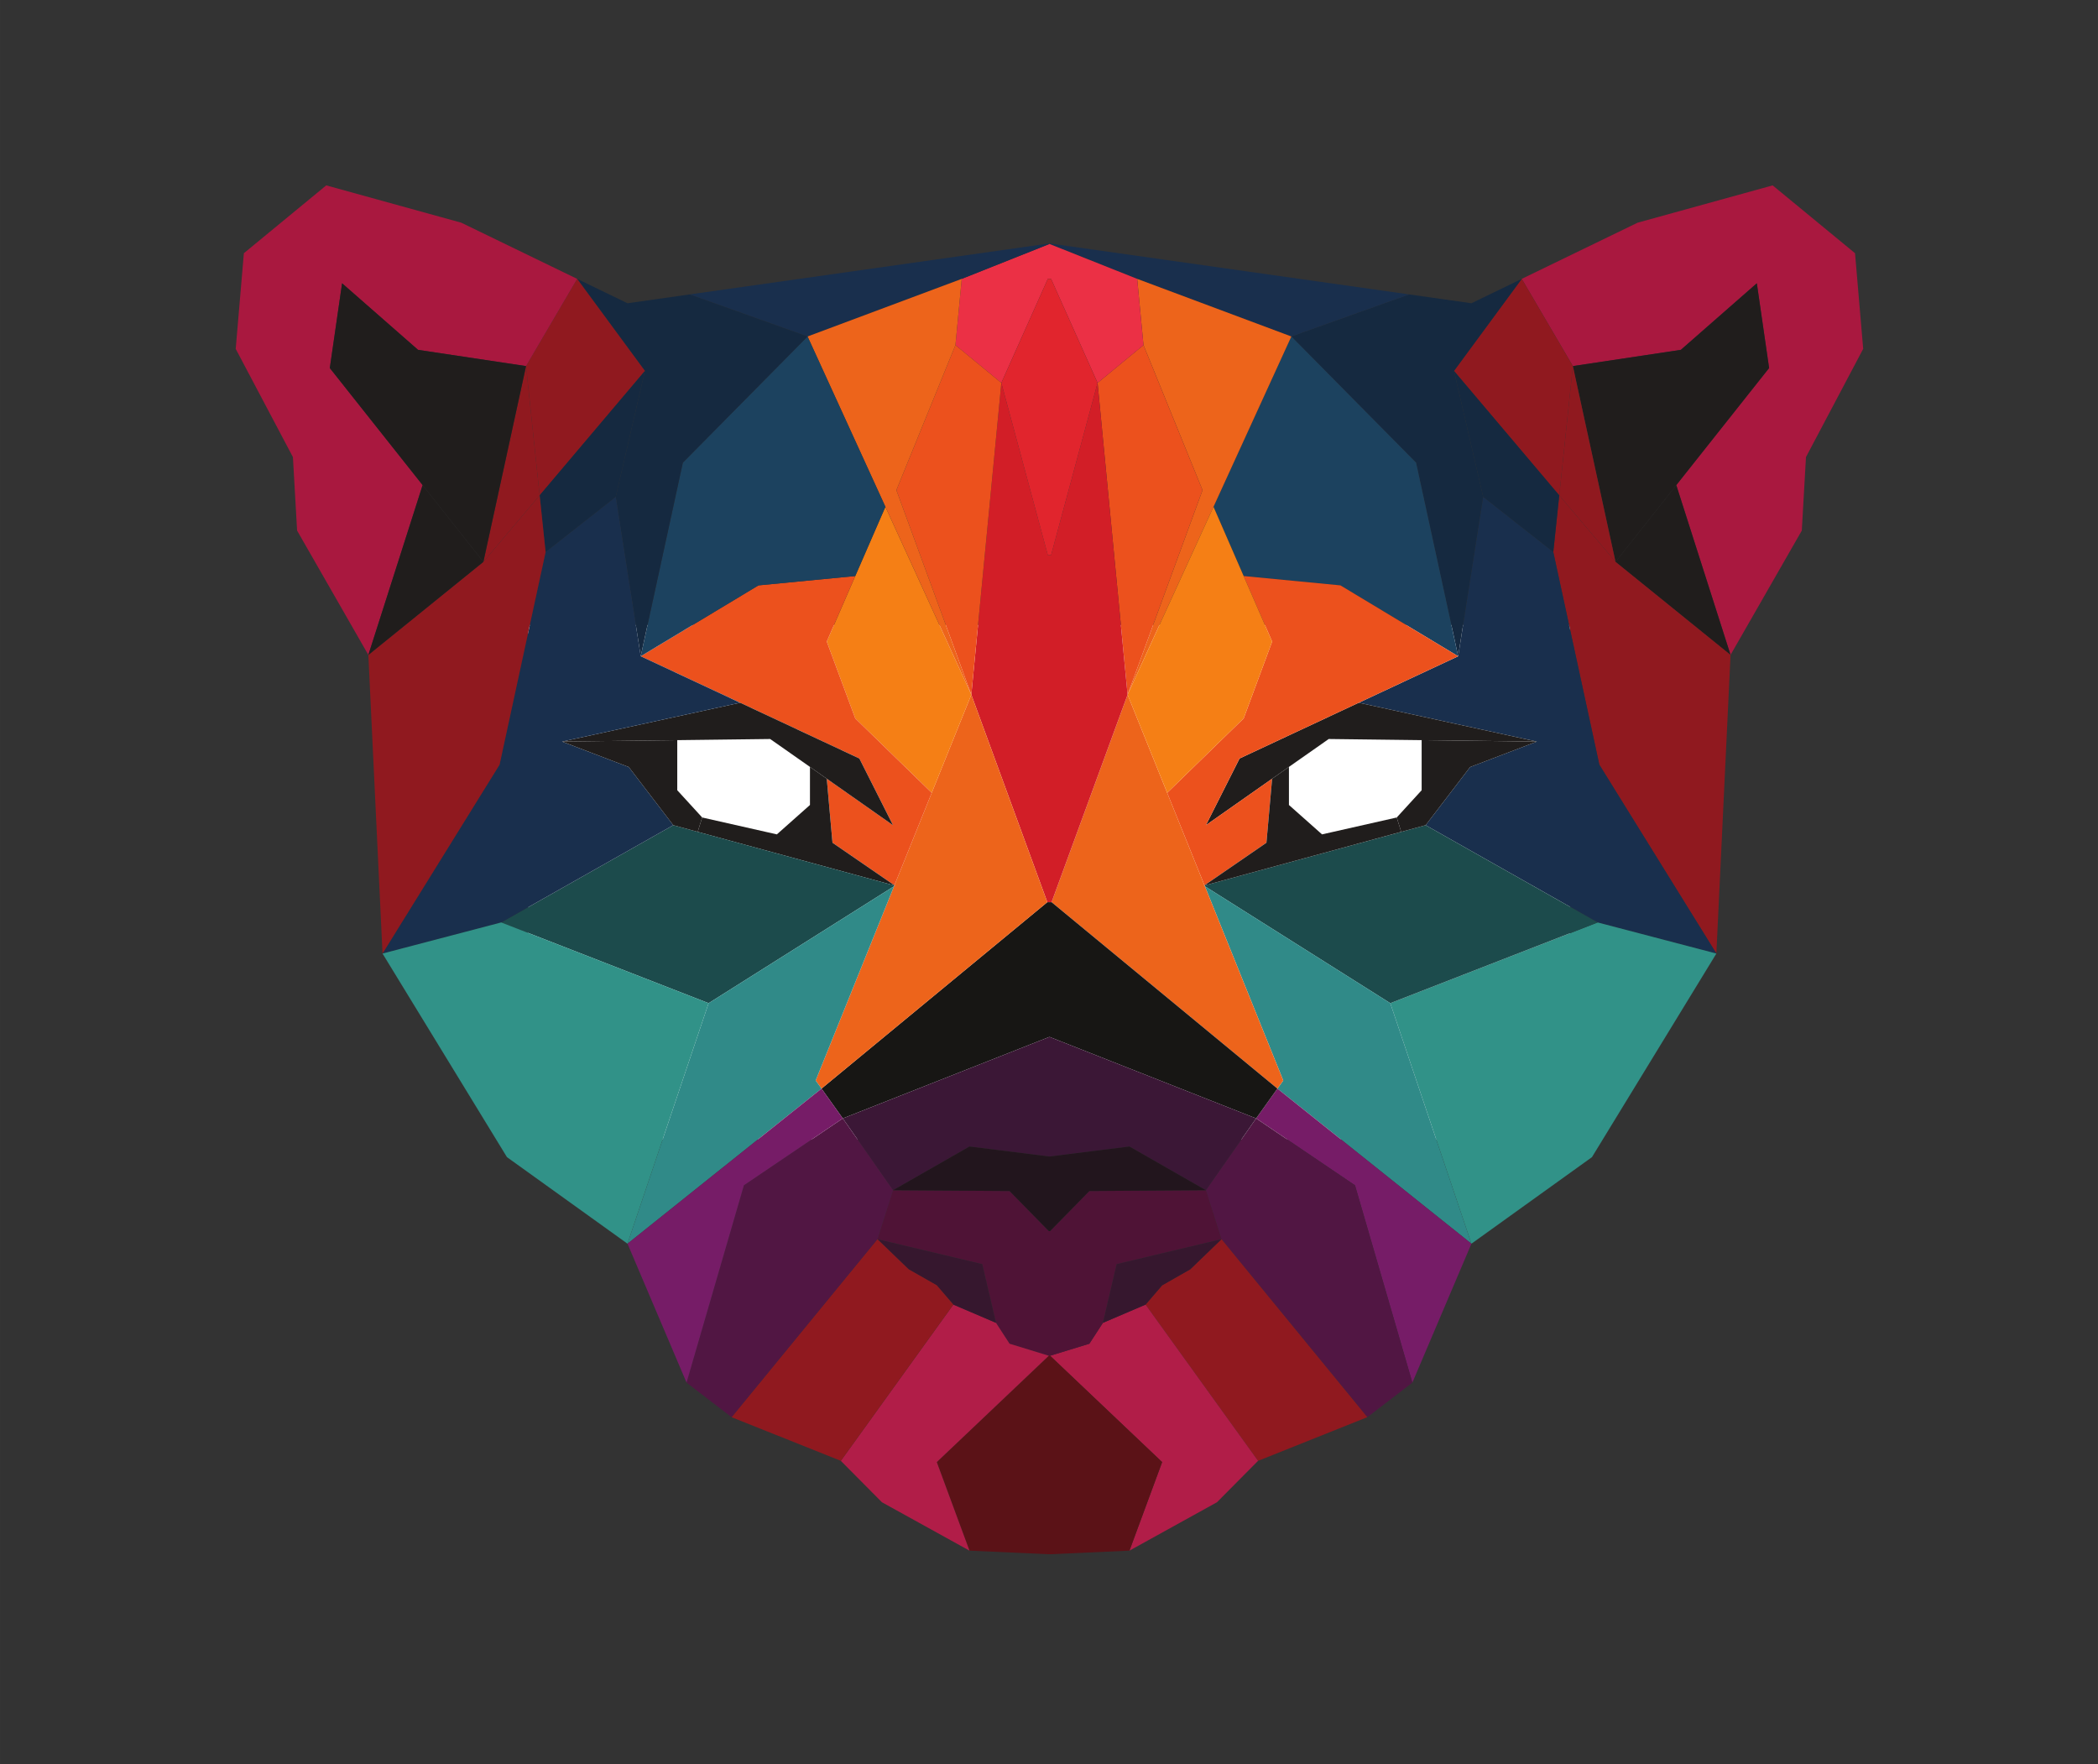 <?xml version="1.0" encoding="UTF-8" standalone="no"?>
<!-- Created with Inkscape (http://www.inkscape.org/) -->

<svg
   xmlns:dc="http://purl.org/dc/elements/1.1/"
   xmlns:cc="http://creativecommons.org/ns#"
   xmlns:rdf="http://www.w3.org/1999/02/22-rdf-syntax-ns#"
   xmlns:svg="http://www.w3.org/2000/svg"
   xmlns="http://www.w3.org/2000/svg"
   xmlns:sodipodi="http://sodipodi.sourceforge.net/DTD/sodipodi-0.dtd"
   xmlns:inkscape="http://www.inkscape.org/namespaces/inkscape"
   width="40.196mm"
   height="33.804mm"
   viewBox="0 0 142.427 119.779"
   id="svg5310"
   version="1.1"
   inkscape:version="0.91 r13725"
   sodipodi:docname="kuralabs-isotype.svg"
   inkscape:export-filename="kuralabs-isotype.png"
   inkscape:export-xdpi="270"
   inkscape:export-ydpi="270">
  <rect x="0" y="0" width="142.427" height="119.779" fill="#333333" stroke="none"/>
  <defs
     id="defs5312" />
  <sodipodi:namedview
     id="base"
     pagecolor="#ffffff"
     bordercolor="#666666"
     borderopacity="1.0"
     inkscape:pageopacity="0.0"
     inkscape:pageshadow="2"
     inkscape:zoom="14.518435"
     inkscape:cx="71.213376"
     inkscape:cy="59.889375"
     inkscape:document-units="px"
     inkscape:current-layer="layer1"
     showgrid="false"
     borderlayer="true"
     inkscape:showpageshadow="false"
     fit-margin-top="0"
     fit-margin-left="0"
     fit-margin-right="0"
     fit-margin-bottom="0"
     inkscape:window-width="3840"
     inkscape:window-height="2026"
     inkscape:window-x="0"
     inkscape:window-y="60"
     inkscape:window-maximized="1" />
  <g
     inkscape:label="Layer 1"
     inkscape:groupmode="layer"
     id="layer1"
     transform="translate(-385.929,-503.901)">
    <rect
       style="opacity:1;fill:#ffffff;fill-opacity:1;stroke:none;stroke-width:2;stroke-miterlimit:4;stroke-dasharray:none;stroke-opacity:1"
       id="rect3458"
       width="70.738"
       height="34.921"
       x="421.774"
       y="546.33" />
    <g
       id="g5610">
      <g
         transform="matrix(1.25,0,0,-1.25,511.862,521.091)"
         id="g170">
        <path
           inkscape:connector-curvature="0"
           id="path172"
           style="fill:#a9183f;fill-opacity:1;fill-rule:nonzero;stroke:none"
           d="m 0,0 0.443,-5.195 -3.107,-5.877 -0.227,-3.992 -3.87,-6.753 -2.946,9.221 0,0.003 5.04,6.357 -0.667,4.603 -4.126,-3.615 -5.864,-0.882 -2.777,4.737 6.293,3.051 7.334,2.026 L 0,0 Z" />
      </g>
      <g
         transform="matrix(1.25,0,0,-1.25,505.195,523.132)"
         id="g174">
        <path
           inkscape:connector-curvature="0"
           id="path176"
           style="fill:#201d1c;fill-opacity:1;fill-rule:nonzero;stroke:none"
           d="m 0,0 0.667,-4.603 -5.04,-6.357 0,-0.003 -3.3,-4.167 -2.317,10.633 5.864,0.882 L 0,0 Z" />
      </g>
      <g
         transform="matrix(1.25,0,0,-1.25,499.728,536.837)"
         id="g178">
        <path
           inkscape:connector-curvature="0"
           id="path180"
           style="fill:#201d1c;fill-opacity:1;fill-rule:nonzero;stroke:none"
           d="M 0,0 2.946,-9.221 -3.3,-4.167 0,0 Z" />
      </g>
      <g
         transform="matrix(1.25,0,0,-1.25,503.411,548.363)"
         id="g182">
        <path
           inkscape:connector-curvature="0"
           id="path184"
           style="fill:#90191f;fill-opacity:1;fill-rule:nonzero;stroke:none"
           d="M 0,0 -0.77,-16.217 -7.126,-5.961 -9.627,5.588 -9.303,8.667 -6.246,5.055 0,0 Z" />
      </g>
      <g
         transform="matrix(1.25,0,0,-1.25,494.504,555.815)"
         id="g186">
        <path
           inkscape:connector-curvature="0"
           id="path188"
           style="fill:#192f4d;fill-opacity:1;fill-rule:nonzero;stroke:none"
           d="m 0,0 6.356,-10.256 -6.447,1.69 -9.343,5.281 2.416,3.158 3.624,1.383 -9.67,2.11 5.397,2.524 1.359,8.654 3.807,-2.995 L 0,0 Z" />
      </g>
      <g
         transform="matrix(1.25,0,0,-1.25,502.449,568.635)"
         id="g190">
        <path
           inkscape:connector-curvature="0"
           id="path192"
           style="fill:#319288;fill-opacity:1;fill-rule:nonzero;stroke:none"
           d="M 0,0 -6.757,-11.057 -13.304,-15.759 -17.71,-2.695 -6.447,1.689 0,0 Z" />
      </g>
      <g
         transform="matrix(1.25,0,0,-1.25,492.707,528.754)"
         id="g194">
        <path
           inkscape:connector-curvature="0"
           id="path196"
           style="fill:#90191f;fill-opacity:1;fill-rule:nonzero;stroke:none"
           d="M 0,0 2.317,-10.633 -0.739,-7.021 0,0 Z" />
      </g>
      <g
         transform="matrix(1.25,0,0,-1.25,494.39,566.523)"
         id="g198">
        <path
           inkscape:connector-curvature="0"
           id="path200"
           style="fill:#1c4b4c;fill-opacity:1;fill-rule:nonzero;stroke:none"
           d="M 0,0 -11.263,-4.385 -21.333,1.966 -21.35,2.007 -10.67,4.92 -9.343,5.282 0,0 Z" />
      </g>
      <g
         transform="matrix(1.25,0,0,-1.25,489.236,522.833)"
         id="g202">
        <path
           inkscape:connector-curvature="0"
           id="path204"
           style="fill:#90191f;fill-opacity:1;fill-rule:nonzero;stroke:none"
           d="M 0,0 2.776,-4.737 2.037,-11.758 -3.68,-4.999 0,0 Z" />
      </g>
      <g
         transform="matrix(1.25,0,0,-1.25,484.637,529.081)"
         id="g206">
        <path
           inkscape:connector-curvature="0"
           id="path208"
           style="fill:#152940;fill-opacity:1;fill-rule:nonzero;stroke:none"
           d="M 0,0 5.717,-6.759 5.393,-9.838 1.586,-6.843 0,0 Z" />
      </g>
      <g
         transform="matrix(1.25,0,0,-1.25,490.262,554.245)"
         id="g210">
        <path
           inkscape:connector-curvature="0"
           id="path212"
           style="fill:#201d1c;fill-opacity:1;fill-rule:nonzero;stroke:none"
           d="m 0,0 -3.624,-1.383 -2.416,-3.158 -1.327,-0.361 -0.243,0.779 1.353,1.48 0,2.721 L 0,0 Z" />
      </g>
      <g
         transform="matrix(1.25,0,0,-1.25,490.262,554.245)"
         id="g214">
        <path
           inkscape:connector-curvature="0"
           id="path216"
           style="fill:#201d1c;fill-opacity:1;fill-rule:nonzero;stroke:none"
           d="m 0,0 -6.257,0.078 -5.047,0.062 -2.16,-1.514 -0.913,-0.642 -3.597,-2.525 1.827,3.622 6.473,3.029 0.003,0 L 0,0 Z" />
      </g>
      <g
         transform="matrix(1.25,0,0,-1.25,489.236,522.833)"
         id="g218">
        <path
           inkscape:connector-curvature="0"
           id="path220"
           style="fill:#152940;fill-opacity:1;fill-rule:nonzero;stroke:none"
           d="m 0,0 -3.68,-4.999 1.586,-6.843 -1.359,-8.654 -2.287,10.515 -6.774,6.852 6.401,2.285 3.38,-0.48 L 0,0 Z" />
      </g>
      <g
         transform="matrix(1.25,0,0,-1.25,480.312,572.004)"
         id="g222">
        <path
           inkscape:connector-curvature="0"
           id="path224"
           style="fill:#308a88;fill-opacity:1;fill-rule:nonzero;stroke:none"
           d="M 0,0 4.406,-13.063 -6.131,-4.64 -5.813,-4.201 -10.07,6.351 0,0 Z" />
      </g>
      <g
         transform="matrix(1.25,0,0,-1.25,485.82,588.333)"
         id="g226">
        <path
           inkscape:connector-curvature="0"
           id="path228"
           style="fill:#761c67;fill-opacity:1;fill-rule:nonzero;stroke:none"
           d="m 0,0 -3.207,-7.545 -3.116,10.717 -5.37,3.634 1.156,1.617 L 0,0 Z" />
      </g>
      <g
         transform="matrix(1.25,0,0,-1.25,482.061,535.31)"
         id="g230">
        <path
           inkscape:connector-curvature="0"
           id="path232"
           style="fill:#1c425f;fill-opacity:1;fill-rule:nonzero;stroke:none"
           d="M 0,0 2.287,-10.514 -4.106,-6.666 -9.363,-6.158 -11,-2.396 -6.773,6.853 0,0 Z" />
      </g>
      <g
         transform="matrix(1.25,0,0,-1.25,484.92,548.452)"
         id="g234">
        <path
           inkscape:connector-curvature="0"
           id="path236"
           style="fill:#ec511d;fill-opacity:1;fill-rule:nonzero;stroke:none"
           d="m 0,0 -5.397,-2.524 -0.003,0 -6.474,-3.029 -1.826,-3.622 3.596,2.525 -0.31,-3.478 -3.363,-2.312 -2.027,5.023 4.154,4.042 1.546,4.172 L -11.65,4.356 -6.394,3.849 0,0 Z" />
      </g>
      <g
         transform="matrix(1.25,0,0,-1.25,477.916,584.368)"
         id="g238">
        <path
           inkscape:connector-curvature="0"
           id="path240"
           style="fill:#511643;fill-opacity:1;fill-rule:nonzero;stroke:none"
           d="M 0,0 3.116,-10.717 0.67,-12.593 -7.25,-2.926 -8.097,-0.268 -5.37,3.633 0,0 Z" />
      </g>
      <g
         transform="matrix(1.25,0,0,-1.25,481.595,523.888)"
         id="g242">
        <path
           inkscape:connector-curvature="0"
           id="path244"
           style="fill:#192f4d;fill-opacity:1;fill-rule:nonzero;stroke:none"
           d="m 0,0 -6.4,-2.285 -8.373,3.129 -4.748,1.889 -0.016,0.006 0.047,0.019 0.01,0.003 0.023,-0.003 L 0,0 Z" />
      </g>
      <g
         transform="matrix(1.25,0,0,-1.25,480.749,559.398)"
         id="g246">
        <path
           inkscape:connector-curvature="0"
           id="path248"
           style="fill:#201d1c;fill-opacity:1;fill-rule:nonzero;stroke:none"
           d="m 0,0 0.243,-0.779 -10.68,-2.914 -0.003,0.009 3.363,2.312 0.31,3.478 0.913,0.643 0,-2.07 1.797,-1.596 L 0,0 Z" />
      </g>
      <g
         transform="matrix(1.25,0,0,-1.25,468.853,588.026)"
         id="g250">
        <path
           inkscape:connector-curvature="0"
           id="path252"
           style="fill:#90191f;fill-opacity:1;fill-rule:nonzero;stroke:none"
           d="m 0,0 7.92,-9.667 -5.934,-2.371 -6.11,8.485 0.9,1.048 1.527,0.869 L 0,0 Z" />
      </g>
      <g
         transform="matrix(1.25,0,0,-1.25,468.311,538.305)"
         id="g254">
        <path
           inkscape:connector-curvature="0"
           id="path256"
           style="fill:#ed641b;fill-opacity:1;fill-rule:nonzero;stroke:none"
           d="m 0,0 -4.663,-10.196 4.066,11.1 -3.207,7.878 -0.342,3.596 L 4.227,9.249 0,0 Z" />
      </g>
      <g
         transform="matrix(1.25,0,0,-1.25,467.724,564.065)"
         id="g258">
        <path
           inkscape:connector-curvature="0"
           id="path260"
           style="fill:#ed641b;fill-opacity:1;fill-rule:nonzero;stroke:none"
           d="M 0,0 4.257,-10.552 3.939,-10.991 -8.324,-0.866 -4.197,10.402 -2.047,5.073 -0.021,0.05 -0.051,0.031 0,0 Z" />
      </g>
      <g
         transform="matrix(1.25,0,0,-1.25,472.648,577.804)"
         id="g262">
        <path
           inkscape:connector-curvature="0"
           id="path264"
           style="fill:#171614;fill-opacity:1;fill-rule:nonzero;stroke:none"
           d="m 0,0 -1.156,-1.618 -11.204,4.419 -0.039,0 -11.205,-4.419 -1.156,1.618 12.264,10.125 0.232,0 L 0,0 Z" />
      </g>
      <g
         transform="matrix(1.25,0,0,-1.25,470.357,543.007)"
         id="g266">
        <path
           inkscape:connector-curvature="0"
           id="path268"
           style="fill:#f57f15;fill-opacity:1;fill-rule:nonzero;stroke:none"
           d="M 0,0 1.547,-3.559 0,-7.731 -4.153,-11.773 -6.304,-6.444 -6.3,-6.435 -1.637,3.761 0,0 Z" />
      </g>
      <g
         transform="matrix(1.25,0,0,-1.25,463.698,592.467)"
         id="g270">
        <path
           inkscape:connector-curvature="0"
           id="path272"
           style="fill:#b11d48;fill-opacity:1;fill-rule:nonzero;stroke:none"
           d="m 0,0 6.11,-8.485 -2.233,-2.25 -4.753,-2.628 1.776,4.809 -6.083,5.774 0.003,0.004 2.127,0.651 0.737,1.134 L 0,0 Z" />
      </g>
      <g
         transform="matrix(1.25,0,0,-1.25,471.203,579.826)"
         id="g274">
        <path
           inkscape:connector-curvature="0"
           id="path276"
           style="fill:#3b1736;fill-opacity:1;fill-rule:nonzero;stroke:none"
           d="m 0,0 -2.727,-3.901 -4.153,2.374 -4.31,-0.539 -0.067,0 -4.31,0.539 -4.154,-2.374 -2.726,3.901 11.204,4.419 0.039,0 L 0,0 Z" />
      </g>
      <g
         transform="matrix(1.25,0,0,-1.25,467.795,584.703)"
         id="g278">
        <path
           inkscape:connector-curvature="0"
           id="path280"
           style="fill:#4f1336;fill-opacity:1;fill-rule:nonzero;stroke:none"
           d="m 0,0 0.847,-2.658 -5.694,-1.356 -0.747,-3.188 -0.736,-1.134 -2.127,-0.651 -0.003,-0.004 -0.004,0.004 -0.066,0 -0.004,-0.004 -0.003,0.004 -2.127,0.651 -0.736,1.134 -0.747,3.188 -5.694,1.356 0.847,2.658 6.33,-0.043 2.134,-2.176 0.066,0 2.134,2.176 L 0,0 Z" />
      </g>
      <g
         transform="matrix(1.25,0,0,-1.25,468.853,588.026)"
         id="g282">
        <path
           inkscape:connector-curvature="0"
           id="path284"
           style="fill:#36172e;fill-opacity:1;fill-rule:nonzero;stroke:none"
           d="m 0,0 -1.697,-1.636 -1.527,-0.869 -0.9,-1.048 -2.316,-0.99 0.747,3.188 L 0,0 Z" />
      </g>
      <g
         transform="matrix(1.25,0,0,-1.25,467.795,584.703)"
         id="g286">
        <path
           inkscape:connector-curvature="0"
           id="path288"
           style="fill:#22151d;fill-opacity:1;fill-rule:nonzero;stroke:none"
           d="m 0,0 -6.33,-0.043 -2.134,-2.176 -0.066,0 -2.134,2.176 -6.33,0.043 4.153,2.375 4.311,-0.54 0.066,0 4.311,0.54 L 0,0 Z" />
      </g>
      <g
         transform="matrix(1.25,0,0,-1.25,463.556,527.328)"
         id="g290">
        <path
           inkscape:connector-curvature="0"
           id="path292"
           style="fill:#ec511d;fill-opacity:1;fill-rule:nonzero;stroke:none"
           d="m 0,0 3.207,-7.878 -4.066,-11.1 -0.004,-0.009 -1.63,16.933 L 0,0 Z" />
      </g>
      <g
         transform="matrix(1.25,0,0,-1.25,457.22,595.941)"
         id="g294">
        <path
           inkscape:connector-curvature="0"
           id="path296"
           style="fill:#5b1217;fill-opacity:1;fill-rule:nonzero;stroke:none"
           d="m 0,0 6.083,-5.774 -1.776,-4.809 -4.257,-0.193 -0.174,0 -4.257,0.193 -1.776,4.809 6.083,5.774 0.004,0.003 0.066,0 L 0,0 Z" />
      </g>
      <g
         transform="matrix(1.25,0,0,-1.25,463.128,522.833)"
         id="g298">
        <path
           inkscape:connector-curvature="0"
           id="path300"
           style="fill:#eb3045;fill-opacity:1;fill-rule:nonzero;stroke:none"
           d="M 0,0 0.343,-3.596 -2.15,-5.65 -4.677,0 -4.851,0 -7.377,-5.65 -9.87,-3.596 -9.527,0 -4.78,1.889 -4.764,1.895 -4.747,1.889 0,0 Z" />
      </g>
      <g
         transform="matrix(1.25,0,0,-1.25,460.44,529.895)"
         id="g302">
        <path
           inkscape:connector-curvature="0"
           id="path304"
           style="fill:#d21e27;fill-opacity:1;fill-rule:nonzero;stroke:none"
           d="m 0,0 1.63,-16.934 -4.127,-11.268 -0.232,0 -4.127,11.268 1.629,16.934 2.524,-9.349 0.18,0 L 0,0 Z" />
      </g>
      <g
         transform="matrix(1.25,0,0,-1.25,457.282,522.833)"
         id="g306">
        <path
           inkscape:connector-curvature="0"
           id="path308"
           style="fill:#e1252d;fill-opacity:1;fill-rule:nonzero;stroke:none"
           d="m 0,0 2.526,-5.65 -2.523,-9.349 -0.18,0 L -2.7,-5.65 -0.174,0 0,0 Z" />
      </g>
      <g
         transform="matrix(1.25,0,0,-1.25,457.173,520.464)"
         id="g310">
        <path
           inkscape:connector-curvature="0"
           id="path312"
           style="fill:#192f4d;fill-opacity:1;fill-rule:nonzero;stroke:none"
           d="m 0,0 -0.017,-0.006 -4.747,-1.889 -8.373,-3.129 -6.4,2.285 19.457,2.758 0.023,0.002 0.01,-0.002 L 0,0 Z" />
      </g>
      <g
         transform="matrix(1.25,0,0,-1.25,457.127,595.941)"
         id="g314">
        <path
           inkscape:connector-curvature="0"
           id="path316"
           style="fill:#b11d48;fill-opacity:1;fill-rule:nonzero;stroke:none"
           d="m 0,0 -6.083,-5.774 1.776,-4.809 -4.753,2.627 -2.233,2.25 6.11,8.486 L -2.866,1.789 -2.13,0.655 -0.003,0.003 0,0 Z" />
      </g>
      <g
         transform="matrix(1.25,0,0,-1.25,451.869,551.062)"
         id="g318">
        <path
           inkscape:connector-curvature="0"
           id="path320"
           style="fill:#ed641b;fill-opacity:1;fill-rule:nonzero;stroke:none"
           d="m 0,0 4.127,-11.269 -12.264,-10.125 -0.317,0.44 4.257,10.552 0.051,0.031 -0.031,0.018 2.027,5.024 L 0,0 Z" />
      </g>
      <g
         transform="matrix(1.25,0,0,-1.25,453.907,529.895)"
         id="g322">
        <path
           inkscape:connector-curvature="0"
           id="path324"
           style="fill:#ec511d;fill-opacity:1;fill-rule:nonzero;stroke:none"
           d="m 0,0 -1.63,-16.934 -0.004,0.01 -4.066,11.1 3.207,7.878 L 0,0 Z" />
      </g>
      <g
         transform="matrix(1.25,0,0,-1.25,452.61,589.72)"
         id="g326">
        <path
           inkscape:connector-curvature="0"
           id="path328"
           style="fill:#36172e;fill-opacity:1;fill-rule:nonzero;stroke:none"
           d="M 0,0 0.747,-3.188 -1.569,-2.197 -2.47,-1.15 -3.996,-0.281 -5.693,1.355 0,0 Z" />
      </g>
      <g
         transform="matrix(1.25,0,0,-1.25,451.865,551.051)"
         id="g330">
        <path
           inkscape:connector-curvature="0"
           id="path332"
           style="fill:#f57f15;fill-opacity:1;fill-rule:nonzero;stroke:none"
           d="M 0,0 0.004,-0.009 -2.146,-5.338 -6.3,-1.296 -7.847,2.876 -6.3,6.435 -4.663,10.196 0,0 Z" />
      </g>
      <g
         transform="matrix(1.25,0,0,-1.25,446.036,538.305)"
         id="g334">
        <path
           inkscape:connector-curvature="0"
           id="path336"
           style="fill:#ed641b;fill-opacity:1;fill-rule:nonzero;stroke:none"
           d="M 0,0 -4.227,9.249 4.146,12.378 3.804,8.782 0.597,0.904 4.663,-10.196 0,0 Z" />
      </g>
      <g
         transform="matrix(1.25,0,0,-1.25,449.523,591.157)"
         id="g338">
        <path
           inkscape:connector-curvature="0"
           id="path340"
           style="fill:#90191f;fill-opacity:1;fill-rule:nonzero;stroke:none"
           d="m 0,0 0.9,-1.047 -6.11,-8.486 -5.934,2.371 7.92,9.667 L -1.526,0.869 0,0 Z" />
      </g>
      <g
         transform="matrix(1.25,0,0,-1.25,443.99,552.671)"
         id="g342">
        <path
           inkscape:connector-curvature="0"
           id="path344"
           style="fill:#ec511d;fill-opacity:1;fill-rule:nonzero;stroke:none"
           d="M 0,0 4.153,-4.042 2.127,-9.065 -1.236,-6.753 -1.547,-3.275 2.05,-5.8 0.224,-2.178 -6.25,0.851 l -0.003,0 -5.397,2.524 6.393,3.849 L 0,7.731 -1.547,4.172 0,0 Z" />
      </g>
      <g
         transform="matrix(1.25,0,0,-1.25,446.648,564.003)"
         id="g346">
        <path
           inkscape:connector-curvature="0"
           id="path348"
           style="fill:#201d1c;fill-opacity:1;fill-rule:nonzero;stroke:none"
           d="m 0,0 -0.004,-0.009 -10.68,2.913 0.244,0.78 4.056,-0.917 1.797,1.596 0,2.069 L -3.674,5.79 -3.363,2.312 0,0 Z" />
      </g>
      <g
         transform="matrix(1.25,0,0,-1.25,446.644,564.014)"
         id="g350">
        <path
           inkscape:connector-curvature="0"
           id="path352"
           style="fill:#1c4b4c;fill-opacity:1;fill-rule:nonzero;stroke:none"
           d="m 0,0 -0.017,-0.041 -10.07,-6.351 -11.263,4.385 9.343,5.282 L -10.68,2.914 0,0 Z" />
      </g>
      <g
         transform="matrix(1.25,0,0,-1.25,446.623,564.065)"
         id="g354">
        <path
           inkscape:connector-curvature="0"
           id="path356"
           style="fill:#308a88;fill-opacity:1;fill-rule:nonzero;stroke:none"
           d="m 0,0 -4.257,-10.552 0.318,-0.439 -10.538,-8.424 4.407,13.064 L 0,0 Z" />
      </g>
      <g
         transform="matrix(1.25,0,0,-1.25,444.269,555.394)"
         id="g358">
        <path
           inkscape:connector-curvature="0"
           id="path360"
           style="fill:#201d1c;fill-opacity:1;fill-rule:nonzero;stroke:none"
           d="m 0,0 1.826,-3.622 -3.597,2.525 -0.913,0.642 -2.16,1.514 -5.047,-0.062 -6.256,-0.078 9.67,2.11 0.003,0 L 0,0 Z" />
      </g>
      <g
         transform="matrix(1.25,0,0,-1.25,443.144,579.826)"
         id="g362">
        <path
           inkscape:connector-curvature="0"
           id="path364"
           style="fill:#511643;fill-opacity:1;fill-rule:nonzero;stroke:none"
           d="M 0,0 2.727,-3.901 1.88,-6.56 -6.04,-16.227 -8.486,-14.351 -5.37,-3.633 0,0 Z" />
      </g>
      <g
         transform="matrix(1.25,0,0,-1.25,440.752,526.744)"
         id="g366">
        <path
           inkscape:connector-curvature="0"
           id="path368"
           style="fill:#1c425f;fill-opacity:1;fill-rule:nonzero;stroke:none"
           d="M 0,0 4.227,-9.249 2.59,-13.01 -2.667,-13.518 -9.061,-17.367 -6.773,-6.853 0,0 Z" />
      </g>
      <g
         transform="matrix(1.25,0,0,-1.25,441.699,577.804)"
         id="g370">
        <path
           inkscape:connector-curvature="0"
           id="path372"
           style="fill:#761c67;fill-opacity:1;fill-rule:nonzero;stroke:none"
           d="M 0,0 1.156,-1.618 -4.214,-5.251 -7.33,-15.968 -10.537,-8.423 0,0 Z" />
      </g>
      <g
         transform="matrix(1.25,0,0,-1.25,440.752,526.744)"
         id="g374">
        <path
           inkscape:connector-curvature="0"
           id="path376"
           style="fill:#152940;fill-opacity:1;fill-rule:nonzero;stroke:none"
           d="m 0,0 -6.773,-6.853 -2.288,-10.514 -1.359,8.654 1.586,6.843 -3.68,4.999 L -9.78,1.805 -6.4,2.285 0,0 Z" />
      </g>
      <g
         transform="matrix(1.25,0,0,-1.25,436.174,551.608)"
         id="g378">
        <path
           inkscape:connector-curvature="0"
           id="path380"
           style="fill:#192f4d;fill-opacity:1;fill-rule:nonzero;stroke:none"
           d="m 0,0 -9.671,-2.11 3.624,-1.383 2.416,-3.157 -9.343,-5.282 -6.447,-1.69 6.357,10.256 2.5,11.55 3.807,2.994 1.36,-8.654 L 0,0 Z" />
      </g>
      <g
         transform="matrix(1.25,0,0,-1.25,434.035,572.004)"
         id="g382">
        <path
           inkscape:connector-curvature="0"
           id="path384"
           style="fill:#319288;fill-opacity:1;fill-rule:nonzero;stroke:none"
           d="m 0,0 -4.406,-13.063 -6.547,4.702 -6.757,11.056 6.447,1.69 L 0,0 Z" />
      </g>
      <g
         transform="matrix(1.25,0,0,-1.25,431.906,557.548)"
         id="g386">
        <path
           inkscape:connector-curvature="0"
           id="path388"
           style="fill:#201d1c;fill-opacity:1;fill-rule:nonzero;stroke:none"
           d="M 0,0 1.354,-1.48 1.11,-2.259 -0.217,-1.898 -2.633,1.259 -6.257,2.643 0,2.721 0,0 Z" />
      </g>
      <g
         transform="matrix(1.25,0,0,-1.25,425.11,522.833)"
         id="g390">
        <path
           inkscape:connector-curvature="0"
           id="path392"
           style="fill:#90191f;fill-opacity:1;fill-rule:nonzero;stroke:none"
           d="M 0,0 3.68,-4.999 -2.037,-11.758 -2.776,-4.737 0,0 Z" />
      </g>
      <g
         transform="matrix(1.25,0,0,-1.25,429.71,529.081)"
         id="g394">
        <path
           inkscape:connector-curvature="0"
           id="path396"
           style="fill:#152940;fill-opacity:1;fill-rule:nonzero;stroke:none"
           d="M 0,0 -1.586,-6.843 -5.394,-9.838 -5.717,-6.759 0,0 Z" />
      </g>
      <g
         transform="matrix(1.25,0,0,-1.25,425.11,522.833)"
         id="g398">
        <path
           inkscape:connector-curvature="0"
           id="path400"
           style="fill:#a9183f;fill-opacity:1;fill-rule:nonzero;stroke:none"
           d="m 0,0 -2.776,-4.737 -5.865,0.882 -4.126,3.615 -0.667,-4.603 5.04,-6.357 0,-0.003 -2.946,-9.221 -3.87,6.753 -0.227,3.992 -3.107,5.877 0.443,5.195 4.474,3.684 L -6.293,3.051 0,0 Z" />
      </g>
      <g
         transform="matrix(1.25,0,0,-1.25,422.564,537.53)"
         id="g402">
        <path
           inkscape:connector-curvature="0"
           id="path404"
           style="fill:#90191f;fill-opacity:1;fill-rule:nonzero;stroke:none"
           d="m 0,0 0.323,-3.079 -2.5,-11.549 -6.356,-10.256 -0.77,16.217 6.246,5.055 L 0,0 Z" />
      </g>
      <g
         transform="matrix(1.25,0,0,-1.25,421.64,528.754)"
         id="g406">
        <path
           inkscape:connector-curvature="0"
           id="path408"
           style="fill:#90191f;fill-opacity:1;fill-rule:nonzero;stroke:none"
           d="M 0,0 0.739,-7.021 -2.317,-10.633 0,0 Z" />
      </g>
      <g
         transform="matrix(1.25,0,0,-1.25,421.64,528.754)"
         id="g410">
        <path
           inkscape:connector-curvature="0"
           id="path412"
           style="fill:#201d1c;fill-opacity:1;fill-rule:nonzero;stroke:none"
           d="m 0,0 -2.317,-10.633 -3.3,4.167 0,0.003 -5.04,6.357 L -9.99,4.497 -5.864,0.882 0,0 Z" />
      </g>
      <g
         transform="matrix(1.25,0,0,-1.25,414.618,536.837)"
         id="g414">
        <path
           inkscape:connector-curvature="0"
           id="path416"
           style="fill:#201d1c;fill-opacity:1;fill-rule:nonzero;stroke:none"
           d="M 0,0 3.3,-4.167 -2.946,-9.221 0,0 Z" />
      </g>
    </g>
  </g>
</svg>
